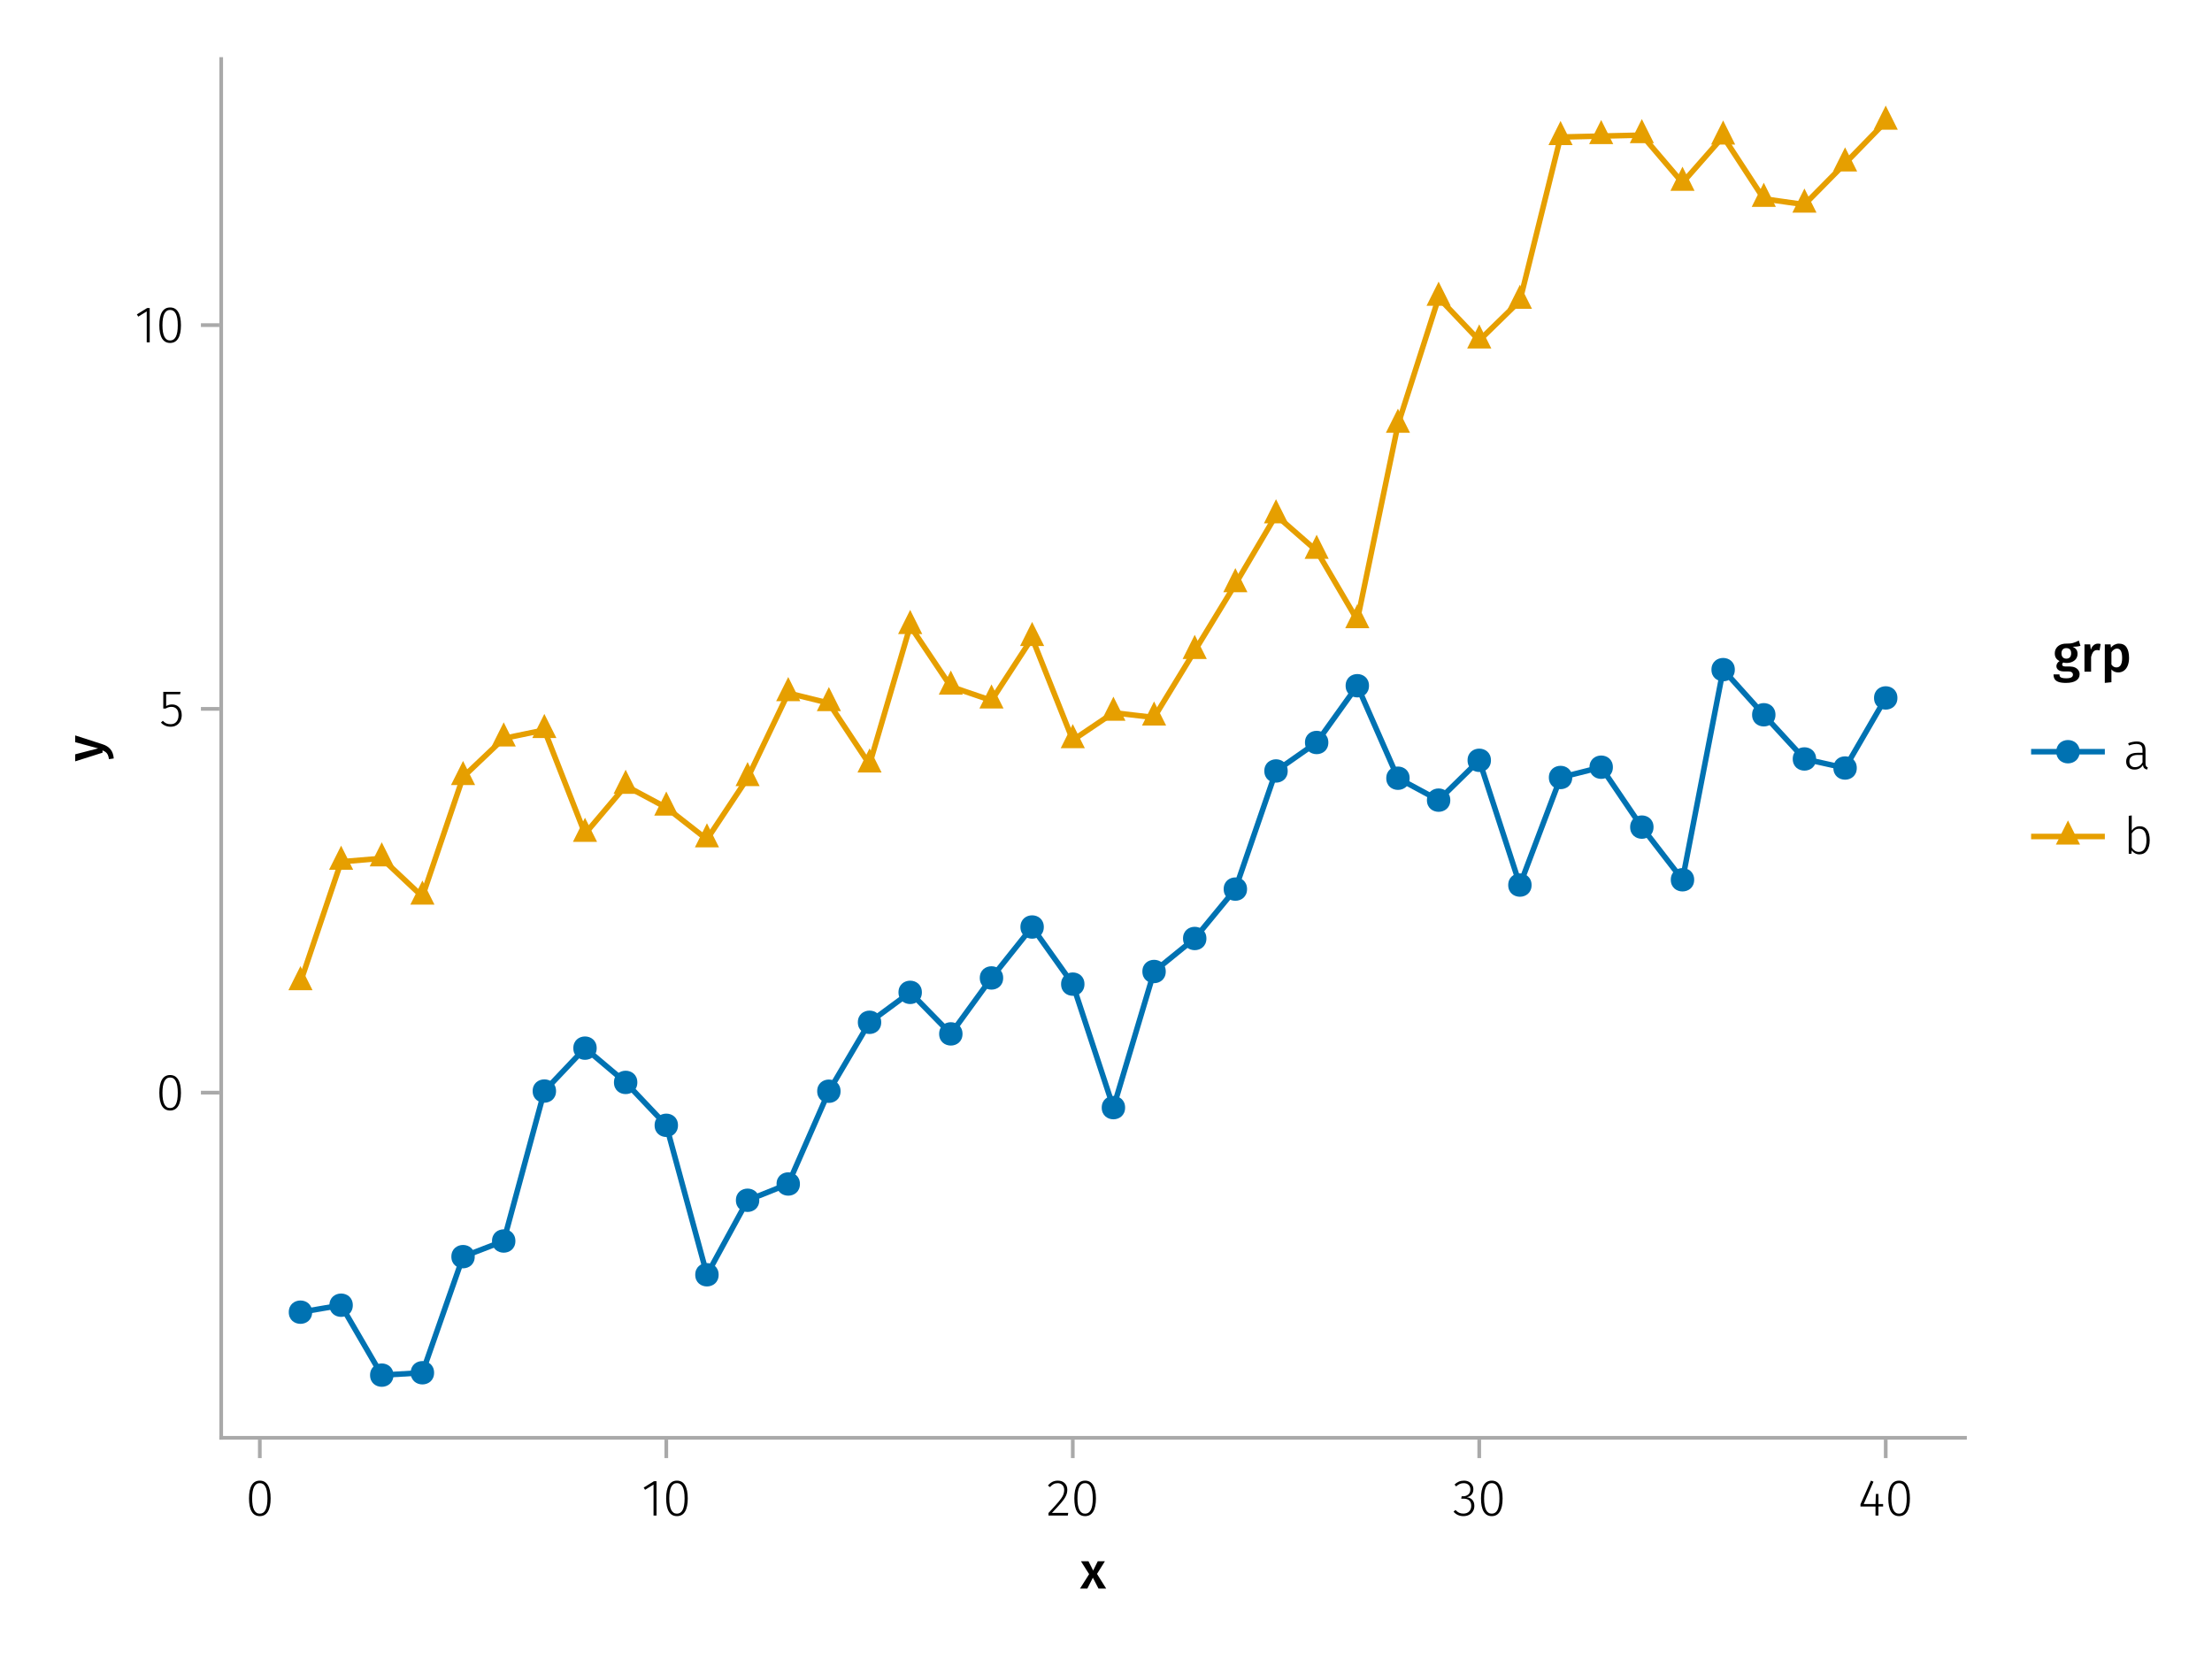 <?xml version="1.0" encoding="UTF-8"?>
<svg xmlns="http://www.w3.org/2000/svg" xmlns:xlink="http://www.w3.org/1999/xlink" width="600" height="450" viewBox="0 0 600 450">
<defs>
<g>
<g id="glyph-0-0-a0ac07e2">
<path d="M 4.562 -3.969 L 7.047 0 L 4.969 0 L 3.438 -2.938 L 1.938 0 L -0.047 0 L 2.422 -3.906 L 0.203 -7.406 L 2.25 -7.406 L 3.516 -4.891 L 4.766 -7.406 L 6.703 -7.406 Z M 4.562 -3.969 "/>
</g>
<g id="glyph-1-0-a0ac07e2">
<path d="M 3.844 -9.469 C 4.812 -9.469 5.539 -9.055 6.031 -8.234 C 6.531 -7.422 6.781 -6.223 6.781 -4.641 C 6.781 -3.078 6.531 -1.883 6.031 -1.062 C 5.531 -0.25 4.801 0.156 3.844 0.156 C 2.883 0.156 2.156 -0.25 1.656 -1.062 C 1.164 -1.883 0.922 -3.082 0.922 -4.656 C 0.922 -6.238 1.164 -7.438 1.656 -8.25 C 2.156 -9.062 2.883 -9.469 3.844 -9.469 Z M 3.844 -8.797 C 2.457 -8.797 1.766 -7.414 1.766 -4.656 C 1.766 -1.895 2.457 -0.516 3.844 -0.516 C 4.531 -0.516 5.047 -0.848 5.391 -1.516 C 5.742 -2.191 5.922 -3.234 5.922 -4.641 C 5.922 -6.055 5.742 -7.102 5.391 -7.781 C 5.047 -8.457 4.531 -8.797 3.844 -8.797 Z M 3.844 -8.797 "/>
</g>
<g id="glyph-1-1-a0ac07e2">
<path d="M 3.156 -9.469 C 3.938 -9.469 4.555 -9.238 5.016 -8.781 C 5.484 -8.32 5.719 -7.734 5.719 -7.016 C 5.719 -6.41 5.586 -5.844 5.328 -5.312 C 5.078 -4.781 4.68 -4.195 4.141 -3.562 C 3.609 -2.926 2.742 -1.977 1.547 -0.719 L 5.969 -0.719 L 5.859 0 L 0.609 0 L 0.609 -0.688 C 1.879 -2.051 2.789 -3.062 3.344 -3.719 C 3.906 -4.375 4.301 -4.941 4.531 -5.422 C 4.758 -5.898 4.875 -6.414 4.875 -6.969 C 4.875 -7.52 4.711 -7.957 4.391 -8.281 C 4.066 -8.613 3.641 -8.781 3.109 -8.781 C 2.68 -8.781 2.301 -8.691 1.969 -8.516 C 1.633 -8.336 1.316 -8.07 1.016 -7.719 L 0.469 -8.141 C 0.832 -8.586 1.234 -8.922 1.672 -9.141 C 2.109 -9.359 2.602 -9.469 3.156 -9.469 Z M 3.156 -9.469 "/>
</g>
<g id="glyph-1-2-a0ac07e2">
<path d="M 3.094 -9.469 C 3.613 -9.469 4.066 -9.363 4.453 -9.156 C 4.848 -8.945 5.145 -8.664 5.344 -8.312 C 5.551 -7.969 5.656 -7.578 5.656 -7.141 C 5.656 -6.535 5.484 -6.039 5.141 -5.656 C 4.805 -5.281 4.367 -5.047 3.828 -4.953 C 4.43 -4.922 4.93 -4.703 5.328 -4.297 C 5.723 -3.898 5.922 -3.344 5.922 -2.625 C 5.922 -2.082 5.797 -1.602 5.547 -1.188 C 5.305 -0.77 4.961 -0.441 4.516 -0.203 C 4.066 0.035 3.547 0.156 2.953 0.156 C 1.867 0.156 0.977 -0.242 0.281 -1.047 L 0.797 -1.516 C 1.117 -1.172 1.445 -0.922 1.781 -0.766 C 2.125 -0.609 2.504 -0.531 2.922 -0.531 C 3.598 -0.531 4.125 -0.723 4.5 -1.109 C 4.883 -1.492 5.078 -2 5.078 -2.625 C 5.078 -3.926 4.379 -4.578 2.984 -4.578 L 2.359 -4.578 L 2.484 -5.234 L 2.922 -5.234 C 3.453 -5.234 3.906 -5.395 4.281 -5.719 C 4.656 -6.039 4.844 -6.5 4.844 -7.094 C 4.844 -7.613 4.676 -8.023 4.344 -8.328 C 4.02 -8.629 3.586 -8.781 3.047 -8.781 C 2.66 -8.781 2.301 -8.711 1.969 -8.578 C 1.645 -8.441 1.316 -8.219 0.984 -7.906 L 0.547 -8.406 C 0.922 -8.77 1.312 -9.035 1.719 -9.203 C 2.133 -9.379 2.594 -9.469 3.094 -9.469 Z M 3.094 -9.469 "/>
</g>
<g id="glyph-1-3-a0ac07e2">
<path d="M 6.766 -3.125 L 6.766 -2.453 L 5.5 -2.453 L 5.5 0 L 4.703 0 L 4.703 -2.453 L 0.625 -2.453 L 0.625 -3.047 L 3.469 -9.469 L 4.156 -9.188 L 1.5 -3.125 L 4.703 -3.125 L 4.797 -5.859 L 5.5 -5.859 L 5.5 -3.125 Z M 6.766 -3.125 "/>
</g>
<g id="glyph-1-4-a0ac07e2">
<path d="M 6.031 -1.625 C 6.031 -1.238 6.078 -0.961 6.172 -0.797 C 6.273 -0.629 6.438 -0.504 6.656 -0.422 L 6.469 0.156 C 6.133 0.094 5.875 -0.031 5.688 -0.219 C 5.508 -0.406 5.391 -0.691 5.328 -1.078 C 4.828 -0.254 4.066 0.156 3.047 0.156 C 2.348 0.156 1.797 -0.039 1.391 -0.438 C 0.984 -0.832 0.781 -1.363 0.781 -2.031 C 0.781 -2.781 1.047 -3.359 1.578 -3.766 C 2.117 -4.18 2.867 -4.391 3.828 -4.391 L 5.219 -4.391 L 5.219 -5.109 C 5.219 -5.691 5.086 -6.117 4.828 -6.391 C 4.566 -6.66 4.133 -6.797 3.531 -6.797 C 2.969 -6.797 2.305 -6.656 1.547 -6.375 L 1.328 -6.984 C 2.148 -7.305 2.922 -7.469 3.641 -7.469 C 5.234 -7.469 6.031 -6.695 6.031 -5.156 Z M 3.188 -0.5 C 4.07 -0.5 4.75 -0.93 5.219 -1.797 L 5.219 -3.812 L 3.953 -3.812 C 3.203 -3.812 2.629 -3.664 2.234 -3.375 C 1.848 -3.082 1.656 -2.648 1.656 -2.078 C 1.656 -1.566 1.789 -1.176 2.062 -0.906 C 2.332 -0.633 2.707 -0.5 3.188 -0.5 Z M 3.188 -0.5 "/>
</g>
<g id="glyph-2-0-a0ac07e2">
<path d="M 4.094 -9.312 L 4.094 0 L 3.281 0 L 3.281 -8.406 L 0.984 -6.984 L 0.609 -7.594 L 3.391 -9.312 Z M 4.094 -9.312 "/>
</g>
<g id="glyph-3-0-a0ac07e2">
<path d="M 3.844 -9.469 C 4.812 -9.469 5.539 -9.055 6.031 -8.234 C 6.531 -7.422 6.781 -6.223 6.781 -4.641 C 6.781 -3.078 6.531 -1.883 6.031 -1.062 C 5.531 -0.25 4.801 0.156 3.844 0.156 C 2.883 0.156 2.156 -0.25 1.656 -1.062 C 1.164 -1.883 0.922 -3.082 0.922 -4.656 C 0.922 -6.238 1.164 -7.438 1.656 -8.25 C 2.156 -9.062 2.883 -9.469 3.844 -9.469 Z M 3.844 -8.797 C 2.457 -8.797 1.766 -7.414 1.766 -4.656 C 1.766 -1.895 2.457 -0.516 3.844 -0.516 C 4.531 -0.516 5.047 -0.848 5.391 -1.516 C 5.742 -2.191 5.922 -3.234 5.922 -4.641 C 5.922 -6.055 5.742 -7.102 5.391 -7.781 C 5.047 -8.457 4.531 -8.797 3.844 -8.797 Z M 3.844 -8.797 "/>
</g>
<g id="glyph-4-0-a0ac07e2">
<path d="M 0.031 -4.656 C 0.945 -4.363 1.656 -3.91 2.156 -3.297 C 2.664 -2.691 2.961 -1.863 3.047 -0.812 L 1.75 -0.625 C 1.676 -1.113 1.57 -1.504 1.438 -1.797 C 1.301 -2.086 1.117 -2.32 0.891 -2.5 C 0.672 -2.676 0.375 -2.844 0 -3 L 0 -2.375 L -7.406 -0.031 L -7.406 -1.938 L -1.188 -3.547 L -7.406 -5.219 L -7.406 -7.062 Z M 0.031 -4.656 "/>
</g>
<g id="glyph-5-0-a0ac07e2">
<path d="M 3.844 -9.469 C 4.812 -9.469 5.539 -9.055 6.031 -8.234 C 6.531 -7.422 6.781 -6.223 6.781 -4.641 C 6.781 -3.078 6.531 -1.883 6.031 -1.062 C 5.531 -0.25 4.801 0.156 3.844 0.156 C 2.883 0.156 2.156 -0.25 1.656 -1.062 C 1.164 -1.883 0.922 -3.082 0.922 -4.656 C 0.922 -6.238 1.164 -7.438 1.656 -8.25 C 2.156 -9.062 2.883 -9.469 3.844 -9.469 Z M 3.844 -8.797 C 2.457 -8.797 1.766 -7.414 1.766 -4.656 C 1.766 -1.895 2.457 -0.516 3.844 -0.516 C 4.531 -0.516 5.047 -0.848 5.391 -1.516 C 5.742 -2.191 5.922 -3.234 5.922 -4.641 C 5.922 -6.055 5.742 -7.102 5.391 -7.781 C 5.047 -8.457 4.531 -8.797 3.844 -8.797 Z M 3.844 -8.797 "/>
</g>
<g id="glyph-5-1-a0ac07e2">
<path d="M 5.672 -8.641 L 1.891 -8.641 L 1.891 -5.453 C 2.398 -5.742 2.93 -5.891 3.484 -5.891 C 4.285 -5.891 4.922 -5.629 5.391 -5.109 C 5.867 -4.598 6.109 -3.895 6.109 -3 C 6.109 -2.395 5.984 -1.848 5.734 -1.359 C 5.484 -0.879 5.129 -0.504 4.672 -0.234 C 4.223 0.023 3.703 0.156 3.109 0.156 C 2.066 0.156 1.188 -0.219 0.469 -0.969 L 0.984 -1.453 C 1.273 -1.141 1.586 -0.906 1.922 -0.75 C 2.266 -0.602 2.66 -0.531 3.109 -0.531 C 3.773 -0.531 4.297 -0.75 4.672 -1.188 C 5.055 -1.633 5.25 -2.242 5.25 -3.016 C 5.25 -3.754 5.07 -4.305 4.719 -4.672 C 4.375 -5.047 3.898 -5.234 3.297 -5.234 C 3.004 -5.234 2.742 -5.195 2.516 -5.125 C 2.285 -5.062 2.031 -4.945 1.75 -4.781 L 1.109 -4.781 L 1.109 -9.312 L 5.797 -9.312 Z M 5.672 -8.641 "/>
</g>
<g id="glyph-6-0-a0ac07e2">
<path d="M 4.094 -9.312 L 4.094 0 L 3.281 0 L 3.281 -8.406 L 0.984 -6.984 L 0.609 -7.594 L 3.391 -9.312 Z M 4.094 -9.312 "/>
</g>
<g id="glyph-7-0-a0ac07e2">
<path d="M 3.844 -9.469 C 4.812 -9.469 5.539 -9.055 6.031 -8.234 C 6.531 -7.422 6.781 -6.223 6.781 -4.641 C 6.781 -3.078 6.531 -1.883 6.031 -1.062 C 5.531 -0.25 4.801 0.156 3.844 0.156 C 2.883 0.156 2.156 -0.25 1.656 -1.062 C 1.164 -1.883 0.922 -3.082 0.922 -4.656 C 0.922 -6.238 1.164 -7.438 1.656 -8.25 C 2.156 -9.062 2.883 -9.469 3.844 -9.469 Z M 3.844 -8.797 C 2.457 -8.797 1.766 -7.414 1.766 -4.656 C 1.766 -1.895 2.457 -0.516 3.844 -0.516 C 4.531 -0.516 5.047 -0.848 5.391 -1.516 C 5.742 -2.191 5.922 -3.234 5.922 -4.641 C 5.922 -6.055 5.742 -7.102 5.391 -7.781 C 5.047 -8.457 4.531 -8.797 3.844 -8.797 Z M 3.844 -8.797 "/>
</g>
<g id="glyph-8-0-a0ac07e2">
<path d="M 7.516 -7.016 C 7.035 -6.848 6.32 -6.766 5.375 -6.766 C 5.832 -6.555 6.172 -6.301 6.391 -6 C 6.609 -5.695 6.719 -5.316 6.719 -4.859 C 6.719 -4.367 6.598 -3.938 6.359 -3.562 C 6.117 -3.195 5.77 -2.906 5.312 -2.688 C 4.863 -2.469 4.336 -2.359 3.734 -2.359 C 3.398 -2.359 3.109 -2.398 2.859 -2.484 C 2.648 -2.336 2.547 -2.156 2.547 -1.938 C 2.547 -1.582 2.844 -1.406 3.438 -1.406 L 4.578 -1.406 C 5.117 -1.406 5.594 -1.316 6 -1.141 C 6.406 -0.961 6.719 -0.711 6.938 -0.391 C 7.164 -0.078 7.281 0.281 7.281 0.688 C 7.281 1.438 6.961 2.016 6.328 2.422 C 5.691 2.836 4.773 3.047 3.578 3.047 C 2.723 3.047 2.051 2.957 1.562 2.781 C 1.07 2.602 0.723 2.348 0.516 2.016 C 0.305 1.68 0.203 1.254 0.203 0.734 L 1.812 0.734 C 1.812 0.992 1.859 1.195 1.953 1.344 C 2.055 1.488 2.238 1.598 2.5 1.672 C 2.758 1.754 3.129 1.797 3.609 1.797 C 4.297 1.797 4.773 1.707 5.047 1.531 C 5.328 1.363 5.469 1.125 5.469 0.812 C 5.469 0.531 5.359 0.312 5.141 0.156 C 4.93 0.008 4.625 -0.062 4.219 -0.062 L 3.094 -0.062 C 2.395 -0.062 1.867 -0.195 1.516 -0.469 C 1.16 -0.738 0.984 -1.082 0.984 -1.5 C 0.984 -1.758 1.055 -2.008 1.203 -2.25 C 1.359 -2.5 1.57 -2.707 1.844 -2.875 C 1.395 -3.102 1.066 -3.383 0.859 -3.719 C 0.648 -4.062 0.547 -4.473 0.547 -4.953 C 0.547 -5.484 0.676 -5.945 0.938 -6.344 C 1.195 -6.75 1.555 -7.062 2.016 -7.281 C 2.484 -7.5 3.016 -7.609 3.609 -7.609 C 4.391 -7.598 5.02 -7.66 5.5 -7.797 C 5.988 -7.93 6.508 -8.145 7.062 -8.438 Z M 3.641 -6.391 C 3.234 -6.391 2.914 -6.258 2.688 -6 C 2.469 -5.75 2.359 -5.41 2.359 -4.984 C 2.359 -4.535 2.473 -4.18 2.703 -3.922 C 2.93 -3.66 3.254 -3.531 3.672 -3.531 C 4.098 -3.531 4.422 -3.656 4.641 -3.906 C 4.867 -4.164 4.984 -4.531 4.984 -5 C 4.984 -5.926 4.535 -6.391 3.641 -6.391 Z M 3.641 -6.391 "/>
</g>
<g id="glyph-8-1-a0ac07e2">
<path d="M 4.734 -7.609 C 5.004 -7.609 5.25 -7.57 5.469 -7.5 L 5.172 -5.766 C 4.941 -5.828 4.723 -5.859 4.516 -5.859 C 4.066 -5.859 3.719 -5.695 3.469 -5.375 C 3.219 -5.062 3.02 -4.586 2.875 -3.953 L 2.875 0 L 1.078 0 L 1.078 -7.406 L 2.625 -7.406 L 2.797 -5.953 C 2.973 -6.484 3.227 -6.891 3.562 -7.172 C 3.906 -7.461 4.297 -7.609 4.734 -7.609 Z M 4.734 -7.609 "/>
</g>
<g id="glyph-9-0-a0ac07e2">
<path d="M 4.906 -7.609 C 5.844 -7.609 6.535 -7.27 6.984 -6.594 C 7.43 -5.914 7.656 -4.957 7.656 -3.719 C 7.656 -2.957 7.539 -2.281 7.312 -1.688 C 7.082 -1.094 6.742 -0.629 6.297 -0.297 C 5.859 0.035 5.336 0.203 4.734 0.203 C 3.953 0.203 3.332 -0.066 2.875 -0.609 L 2.875 2.859 L 1.078 3.047 L 1.078 -7.406 L 2.641 -7.406 L 2.75 -6.5 C 3.031 -6.875 3.359 -7.148 3.734 -7.328 C 4.109 -7.516 4.5 -7.609 4.906 -7.609 Z M 4.234 -1.156 C 5.266 -1.156 5.781 -2.004 5.781 -3.703 C 5.781 -4.609 5.66 -5.258 5.422 -5.656 C 5.191 -6.062 4.844 -6.266 4.375 -6.266 C 4.082 -6.266 3.805 -6.172 3.547 -5.984 C 3.285 -5.805 3.062 -5.566 2.875 -5.266 L 2.875 -1.938 C 3.219 -1.414 3.672 -1.156 4.234 -1.156 Z M 4.234 -1.156 "/>
</g>
<g id="glyph-10-0-a0ac07e2">
<path d="M 4.5 -7.469 C 5.344 -7.469 6 -7.141 6.469 -6.484 C 6.938 -5.836 7.172 -4.91 7.172 -3.703 C 7.172 -2.516 6.926 -1.57 6.438 -0.875 C 5.945 -0.188 5.258 0.156 4.375 0.156 C 3.938 0.156 3.535 0.055 3.172 -0.141 C 2.816 -0.336 2.52 -0.598 2.281 -0.922 L 2.203 0 L 1.484 0 L 1.484 -10.297 L 2.297 -10.406 L 2.297 -6.297 C 2.867 -7.078 3.602 -7.469 4.5 -7.469 Z M 4.234 -0.516 C 4.891 -0.516 5.395 -0.781 5.75 -1.312 C 6.113 -1.852 6.297 -2.648 6.297 -3.703 C 6.297 -5.766 5.641 -6.797 4.328 -6.797 C 3.891 -6.797 3.508 -6.688 3.188 -6.469 C 2.875 -6.25 2.578 -5.941 2.297 -5.547 L 2.297 -1.688 C 2.523 -1.32 2.801 -1.035 3.125 -0.828 C 3.457 -0.617 3.828 -0.516 4.234 -0.516 Z M 4.234 -0.516 "/>
</g>
</g>
</defs>
<rect x="-60" y="-45" width="720" height="540" fill="rgb(100%, 100%, 100%)" fill-opacity="1"/>
<path fill-rule="nonzero" fill="rgb(100%, 100%, 100%)" fill-opacity="1" d="M 60 390 L 533 390 L 533 16 L 60 16 Z M 60 390 "/>
<g fill="rgb(0%, 0%, 0%)" fill-opacity="1">
<use xlink:href="#glyph-0-0-a0ac07e2" x="293" y="430.89"/>
</g>
<g fill="rgb(0%, 0%, 0%)" fill-opacity="1">
<use xlink:href="#glyph-1-0-a0ac07e2" x="66.624" y="411.09"/>
</g>
<g fill="rgb(0%, 0%, 0%)" fill-opacity="1">
<use xlink:href="#glyph-2-0-a0ac07e2" x="173.99" y="411.09"/>
</g>
<g fill="rgb(0%, 0%, 0%)" fill-opacity="1">
<use xlink:href="#glyph-1-0-a0ac07e2" x="179.772" y="411.09"/>
</g>
<g fill="rgb(0%, 0%, 0%)" fill-opacity="1">
<use xlink:href="#glyph-1-1-a0ac07e2" x="283.784" y="411.09"/>
</g>
<g fill="rgb(0%, 0%, 0%)" fill-opacity="1">
<use xlink:href="#glyph-3-0-a0ac07e2" x="290.49" y="411.09"/>
</g>
<g fill="rgb(0%, 0%, 0%)" fill-opacity="1">
<use xlink:href="#glyph-1-2-a0ac07e2" x="393.992" y="411.09"/>
</g>
<g fill="rgb(0%, 0%, 0%)" fill-opacity="1">
<use xlink:href="#glyph-3-0-a0ac07e2" x="400.796" y="411.09"/>
</g>
<g fill="rgb(0%, 0%, 0%)" fill-opacity="1">
<use xlink:href="#glyph-1-3-a0ac07e2" x="504.024" y="411.09"/>
</g>
<g fill="rgb(0%, 0%, 0%)" fill-opacity="1">
<use xlink:href="#glyph-1-0-a0ac07e2" x="511.276" y="411.09"/>
</g>
<g fill="rgb(0%, 0%, 0%)" fill-opacity="1">
<use xlink:href="#glyph-4-0-a0ac07e2" x="27.808" y="206.542"/>
</g>
<g fill="rgb(0%, 0%, 0%)" fill-opacity="1">
<use xlink:href="#glyph-5-0-a0ac07e2" x="42.3" y="301.069"/>
</g>
<g fill="rgb(0%, 0%, 0%)" fill-opacity="1">
<use xlink:href="#glyph-5-1-a0ac07e2" x="43.182" y="196.969"/>
</g>
<g fill="rgb(0%, 0%, 0%)" fill-opacity="1">
<use xlink:href="#glyph-6-0-a0ac07e2" x="36.518" y="92.868"/>
</g>
<g fill="rgb(0%, 0%, 0%)" fill-opacity="1">
<use xlink:href="#glyph-7-0-a0ac07e2" x="42.3" y="92.868"/>
</g>
<path fill="none" stroke-width="1.5" stroke-linecap="butt" stroke-linejoin="miter" stroke="rgb(0%, 44.706%, 69.804%)" stroke-opacity="1" stroke-miterlimit="2" d="M 81.5 355.926 L 92.527 354.035 L 103.551 373 L 114.578 372.355 L 125.602 340.863 L 136.629 336.621 L 147.652 295.945 L 158.68 284.305 L 169.707 293.602 L 180.73 305.238 L 191.758 345.777 L 202.781 325.57 L 213.809 321.156 L 224.832 295.992 L 235.859 277.297 L 246.883 269.176 L 257.91 280.441 L 268.938 265.266 L 279.961 251.449 L 290.988 266.945 L 302.012 300.445 L 313.039 263.516 L 324.062 254.562 L 335.09 241.164 L 346.117 209.125 L 357.141 201.398 L 368.168 186.004 L 379.191 211.09 L 390.219 217.035 L 401.242 206.23 L 412.27 240.074 L 423.293 210.895 L 434.32 208.102 L 445.348 224.352 L 456.371 238.633 L 467.398 181.637 L 478.422 193.883 L 489.449 205.867 L 500.473 208.32 L 511.5 189.312 "/>
<path fill="none" stroke-width="1.5" stroke-linecap="butt" stroke-linejoin="miter" stroke="rgb(90.196%, 62.353%, 0%)" stroke-opacity="1" stroke-miterlimit="2" d="M 81.5 266.41 L 92.527 233.746 L 103.551 232.824 L 114.578 243.199 L 125.602 210.766 L 136.629 200.289 L 147.652 198.004 L 158.68 226.168 L 169.707 213.145 L 180.73 219.051 L 191.758 227.664 L 202.781 211.055 L 213.809 188 L 224.832 190.711 L 235.859 207.355 L 246.883 169.793 L 257.91 186.242 L 268.938 190 L 279.961 173.059 L 290.988 200.762 L 302.012 193.328 L 313.039 194.617 L 324.062 176.562 L 335.09 158.453 L 346.117 139.766 L 357.141 149.406 L 368.168 168.215 L 379.191 115.211 L 390.219 80.758 L 401.242 92.344 L 412.27 81.582 L 423.293 37.172 L 434.32 36.91 L 445.348 36.652 L 456.371 49.574 L 467.398 37.035 L 478.422 53.93 L 489.449 55.496 L 500.473 44.324 L 511.5 33 "/>
<path fill-rule="nonzero" fill="rgb(0%, 44.706%, 69.804%)" fill-opacity="1" d="M 84.672 355.926 C 84.672 351.695 78.328 351.695 78.328 355.926 C 78.328 360.152 84.672 360.152 84.672 355.926 Z M 84.672 355.926 "/>
<path fill-rule="nonzero" fill="rgb(0%, 44.706%, 69.804%)" fill-opacity="1" d="M 95.699 354.035 C 95.699 349.805 89.352 349.805 89.352 354.035 C 89.352 358.266 95.699 358.266 95.699 354.035 Z M 95.699 354.035 "/>
<path fill-rule="nonzero" fill="rgb(0%, 44.706%, 69.804%)" fill-opacity="1" d="M 106.723 373 C 106.723 368.77 100.379 368.77 100.379 373 C 100.379 377.23 106.723 377.23 106.723 373 Z M 106.723 373 "/>
<path fill-rule="nonzero" fill="rgb(0%, 44.706%, 69.804%)" fill-opacity="1" d="M 117.75 372.355 C 117.75 368.125 111.406 368.125 111.406 372.355 C 111.406 376.586 117.75 376.586 117.75 372.355 Z M 117.75 372.355 "/>
<path fill-rule="nonzero" fill="rgb(0%, 44.706%, 69.804%)" fill-opacity="1" d="M 128.773 340.863 C 128.773 336.633 122.43 336.633 122.43 340.863 C 122.43 345.094 128.773 345.094 128.773 340.863 Z M 128.773 340.863 "/>
<path fill-rule="nonzero" fill="rgb(0%, 44.706%, 69.804%)" fill-opacity="1" d="M 139.801 336.621 C 139.801 332.391 133.457 332.391 133.457 336.621 C 133.457 340.852 139.801 340.852 139.801 336.621 Z M 139.801 336.621 "/>
<path fill-rule="nonzero" fill="rgb(0%, 44.706%, 69.804%)" fill-opacity="1" d="M 150.828 295.945 C 150.828 291.715 144.48 291.715 144.48 295.945 C 144.48 300.172 150.828 300.172 150.828 295.945 Z M 150.828 295.945 "/>
<path fill-rule="nonzero" fill="rgb(0%, 44.706%, 69.804%)" fill-opacity="1" d="M 161.852 284.305 C 161.852 280.074 155.508 280.074 155.508 284.305 C 155.508 288.535 161.852 288.535 161.852 284.305 Z M 161.852 284.305 "/>
<path fill-rule="nonzero" fill="rgb(0%, 44.706%, 69.804%)" fill-opacity="1" d="M 172.879 293.602 C 172.879 289.371 166.531 289.371 166.531 293.602 C 166.531 297.832 172.879 297.832 172.879 293.602 Z M 172.879 293.602 "/>
<path fill-rule="nonzero" fill="rgb(0%, 44.706%, 69.804%)" fill-opacity="1" d="M 183.902 305.238 C 183.902 301.008 177.559 301.008 177.559 305.238 C 177.559 309.469 183.902 309.469 183.902 305.238 Z M 183.902 305.238 "/>
<path fill-rule="nonzero" fill="rgb(0%, 44.706%, 69.804%)" fill-opacity="1" d="M 194.93 345.777 C 194.93 341.547 188.582 341.547 188.582 345.777 C 188.582 350.008 194.93 350.008 194.93 345.777 Z M 194.93 345.777 "/>
<path fill-rule="nonzero" fill="rgb(0%, 44.706%, 69.804%)" fill-opacity="1" d="M 205.953 325.57 C 205.953 321.34 199.609 321.34 199.609 325.57 C 199.609 329.801 205.953 329.801 205.953 325.57 Z M 205.953 325.57 "/>
<path fill-rule="nonzero" fill="rgb(0%, 44.706%, 69.804%)" fill-opacity="1" d="M 216.98 321.156 C 216.98 316.926 210.637 316.926 210.637 321.156 C 210.637 325.387 216.98 325.387 216.98 321.156 Z M 216.98 321.156 "/>
<path fill-rule="nonzero" fill="rgb(0%, 44.706%, 69.804%)" fill-opacity="1" d="M 228.004 295.992 C 228.004 291.762 221.66 291.762 221.66 295.992 C 221.66 300.219 228.004 300.219 228.004 295.992 Z M 228.004 295.992 "/>
<path fill-rule="nonzero" fill="rgb(0%, 44.706%, 69.804%)" fill-opacity="1" d="M 239.031 277.297 C 239.031 273.066 232.688 273.066 232.688 277.297 C 232.688 281.527 239.031 281.527 239.031 277.297 Z M 239.031 277.297 "/>
<path fill-rule="nonzero" fill="rgb(0%, 44.706%, 69.804%)" fill-opacity="1" d="M 250.059 269.176 C 250.059 264.945 243.711 264.945 243.711 269.176 C 243.711 273.406 250.059 273.406 250.059 269.176 Z M 250.059 269.176 "/>
<path fill-rule="nonzero" fill="rgb(0%, 44.706%, 69.804%)" fill-opacity="1" d="M 261.082 280.441 C 261.082 276.211 254.738 276.211 254.738 280.441 C 254.738 284.668 261.082 284.668 261.082 280.441 Z M 261.082 280.441 "/>
<path fill-rule="nonzero" fill="rgb(0%, 44.706%, 69.804%)" fill-opacity="1" d="M 272.109 265.266 C 272.109 261.035 265.762 261.035 265.762 265.266 C 265.762 269.496 272.109 269.496 272.109 265.266 Z M 272.109 265.266 "/>
<path fill-rule="nonzero" fill="rgb(0%, 44.706%, 69.804%)" fill-opacity="1" d="M 283.133 251.449 C 283.133 247.219 276.789 247.219 276.789 251.449 C 276.789 255.68 283.133 255.68 283.133 251.449 Z M 283.133 251.449 "/>
<path fill-rule="nonzero" fill="rgb(0%, 44.706%, 69.804%)" fill-opacity="1" d="M 294.16 266.945 C 294.16 262.715 287.816 262.715 287.816 266.945 C 287.816 271.176 294.16 271.176 294.16 266.945 Z M 294.16 266.945 "/>
<path fill-rule="nonzero" fill="rgb(0%, 44.706%, 69.804%)" fill-opacity="1" d="M 305.184 300.441 C 305.184 296.215 298.84 296.215 298.84 300.441 C 298.84 304.672 305.184 304.672 305.184 300.441 Z M 305.184 300.441 "/>
<path fill-rule="nonzero" fill="rgb(0%, 44.706%, 69.804%)" fill-opacity="1" d="M 316.211 263.516 C 316.211 259.285 309.867 259.285 309.867 263.516 C 309.867 267.746 316.211 267.746 316.211 263.516 Z M 316.211 263.516 "/>
<path fill-rule="nonzero" fill="rgb(0%, 44.706%, 69.804%)" fill-opacity="1" d="M 327.238 254.562 C 327.238 250.332 320.891 250.332 320.891 254.562 C 320.891 258.793 327.238 258.793 327.238 254.562 Z M 327.238 254.562 "/>
<path fill-rule="nonzero" fill="rgb(0%, 44.706%, 69.804%)" fill-opacity="1" d="M 338.262 241.164 C 338.262 236.934 331.918 236.934 331.918 241.164 C 331.918 245.395 338.262 245.395 338.262 241.164 Z M 338.262 241.164 "/>
<path fill-rule="nonzero" fill="rgb(0%, 44.706%, 69.804%)" fill-opacity="1" d="M 349.289 209.125 C 349.289 204.895 342.941 204.895 342.941 209.125 C 342.941 213.352 349.289 213.352 349.289 209.125 Z M 349.289 209.125 "/>
<path fill-rule="nonzero" fill="rgb(0%, 44.706%, 69.804%)" fill-opacity="1" d="M 360.312 201.398 C 360.312 197.172 353.969 197.172 353.969 201.398 C 353.969 205.629 360.312 205.629 360.312 201.398 Z M 360.312 201.398 "/>
<path fill-rule="nonzero" fill="rgb(0%, 44.706%, 69.804%)" fill-opacity="1" d="M 371.34 186.004 C 371.34 181.773 364.996 181.773 364.996 186.004 C 364.996 190.234 371.34 190.234 371.34 186.004 Z M 371.34 186.004 "/>
<path fill-rule="nonzero" fill="rgb(0%, 44.706%, 69.804%)" fill-opacity="1" d="M 382.363 211.09 C 382.363 206.863 376.02 206.863 376.02 211.09 C 376.02 215.32 382.363 215.32 382.363 211.09 Z M 382.363 211.09 "/>
<path fill-rule="nonzero" fill="rgb(0%, 44.706%, 69.804%)" fill-opacity="1" d="M 393.391 217.035 C 393.391 212.805 387.047 212.805 387.047 217.035 C 387.047 221.266 393.391 221.266 393.391 217.035 Z M 393.391 217.035 "/>
<path fill-rule="nonzero" fill="rgb(0%, 44.706%, 69.804%)" fill-opacity="1" d="M 404.418 206.23 C 404.418 202 398.07 202 398.07 206.23 C 398.07 210.461 404.418 210.461 404.418 206.23 Z M 404.418 206.23 "/>
<path fill-rule="nonzero" fill="rgb(0%, 44.706%, 69.804%)" fill-opacity="1" d="M 415.441 240.074 C 415.441 235.844 409.098 235.844 409.098 240.074 C 409.098 244.305 415.441 244.305 415.441 240.074 Z M 415.441 240.074 "/>
<path fill-rule="nonzero" fill="rgb(0%, 44.706%, 69.804%)" fill-opacity="1" d="M 426.469 210.895 C 426.469 206.664 420.121 206.664 420.121 210.895 C 420.121 215.121 426.469 215.121 426.469 210.895 Z M 426.469 210.895 "/>
<path fill-rule="nonzero" fill="rgb(0%, 44.706%, 69.804%)" fill-opacity="1" d="M 437.492 208.102 C 437.492 203.871 431.148 203.871 431.148 208.102 C 431.148 212.332 437.492 212.332 437.492 208.102 Z M 437.492 208.102 "/>
<path fill-rule="nonzero" fill="rgb(0%, 44.706%, 69.804%)" fill-opacity="1" d="M 448.52 224.352 C 448.52 220.121 442.172 220.121 442.172 224.352 C 442.172 228.582 448.52 228.582 448.52 224.352 Z M 448.52 224.352 "/>
<path fill-rule="nonzero" fill="rgb(0%, 44.706%, 69.804%)" fill-opacity="1" d="M 459.543 238.633 C 459.543 234.402 453.199 234.402 453.199 238.633 C 453.199 242.863 459.543 242.863 459.543 238.633 Z M 459.543 238.633 "/>
<path fill-rule="nonzero" fill="rgb(0%, 44.706%, 69.804%)" fill-opacity="1" d="M 470.57 181.637 C 470.57 177.406 464.227 177.406 464.227 181.637 C 464.227 185.867 470.57 185.867 470.57 181.637 Z M 470.57 181.637 "/>
<path fill-rule="nonzero" fill="rgb(0%, 44.706%, 69.804%)" fill-opacity="1" d="M 481.594 193.883 C 481.594 189.652 475.25 189.652 475.25 193.883 C 475.25 198.109 481.594 198.109 481.594 193.883 Z M 481.594 193.883 "/>
<path fill-rule="nonzero" fill="rgb(0%, 44.706%, 69.804%)" fill-opacity="1" d="M 492.621 205.867 C 492.621 201.637 486.277 201.637 486.277 205.867 C 486.277 210.094 492.621 210.094 492.621 205.867 Z M 492.621 205.867 "/>
<path fill-rule="nonzero" fill="rgb(0%, 44.706%, 69.804%)" fill-opacity="1" d="M 503.648 208.32 C 503.648 204.094 497.301 204.094 497.301 208.32 C 497.301 212.551 503.648 212.551 503.648 208.32 Z M 503.648 208.32 "/>
<path fill-rule="nonzero" fill="rgb(0%, 44.706%, 69.804%)" fill-opacity="1" d="M 514.672 189.312 C 514.672 185.082 508.328 185.082 508.328 189.312 C 508.328 193.543 514.672 193.543 514.672 189.312 Z M 514.672 189.312 "/>
<path fill-rule="nonzero" fill="rgb(90.196%, 62.353%, 0%)" fill-opacity="1" d="M 81.5 262.043 L 78.227 268.594 L 84.773 268.594 Z M 81.5 262.043 "/>
<path fill-rule="nonzero" fill="rgb(90.196%, 62.353%, 0%)" fill-opacity="1" d="M 92.527 229.379 L 89.25 235.926 L 95.801 235.926 Z M 92.527 229.379 "/>
<path fill-rule="nonzero" fill="rgb(90.196%, 62.353%, 0%)" fill-opacity="1" d="M 103.551 228.457 L 100.277 235.004 L 106.824 235.004 Z M 103.551 228.457 "/>
<path fill-rule="nonzero" fill="rgb(90.196%, 62.353%, 0%)" fill-opacity="1" d="M 114.578 238.832 L 111.305 245.379 L 117.852 245.379 Z M 114.578 238.832 "/>
<path fill-rule="nonzero" fill="rgb(90.196%, 62.353%, 0%)" fill-opacity="1" d="M 125.602 206.398 L 122.328 212.945 L 128.875 212.945 Z M 125.602 206.398 "/>
<path fill-rule="nonzero" fill="rgb(90.196%, 62.353%, 0%)" fill-opacity="1" d="M 136.629 195.926 L 133.355 202.473 L 139.902 202.473 Z M 136.629 195.926 "/>
<path fill-rule="nonzero" fill="rgb(90.196%, 62.353%, 0%)" fill-opacity="1" d="M 147.652 193.641 L 144.379 200.188 L 150.926 200.188 Z M 147.652 193.641 "/>
<path fill-rule="nonzero" fill="rgb(90.196%, 62.353%, 0%)" fill-opacity="1" d="M 158.68 221.805 L 155.406 228.352 L 161.953 228.352 Z M 158.68 221.805 "/>
<path fill-rule="nonzero" fill="rgb(90.196%, 62.353%, 0%)" fill-opacity="1" d="M 169.707 208.777 L 166.43 215.328 L 172.98 215.328 Z M 169.707 208.777 "/>
<path fill-rule="nonzero" fill="rgb(90.196%, 62.353%, 0%)" fill-opacity="1" d="M 180.73 214.688 L 177.457 221.234 L 184.004 221.234 Z M 180.73 214.688 "/>
<path fill-rule="nonzero" fill="rgb(90.196%, 62.353%, 0%)" fill-opacity="1" d="M 191.758 223.301 L 188.484 229.848 L 195.031 229.848 Z M 191.758 223.301 "/>
<path fill-rule="nonzero" fill="rgb(90.196%, 62.353%, 0%)" fill-opacity="1" d="M 202.781 206.688 L 199.508 213.238 L 206.055 213.238 Z M 202.781 206.688 "/>
<path fill-rule="nonzero" fill="rgb(90.196%, 62.353%, 0%)" fill-opacity="1" d="M 213.809 183.633 L 210.535 190.184 L 217.082 190.184 Z M 213.809 183.633 "/>
<path fill-rule="nonzero" fill="rgb(90.196%, 62.353%, 0%)" fill-opacity="1" d="M 224.832 186.348 L 221.559 192.895 L 228.105 192.895 Z M 224.832 186.348 "/>
<path fill-rule="nonzero" fill="rgb(90.196%, 62.353%, 0%)" fill-opacity="1" d="M 235.859 202.992 L 232.586 209.539 L 239.133 209.539 Z M 235.859 202.992 "/>
<path fill-rule="nonzero" fill="rgb(90.196%, 62.353%, 0%)" fill-opacity="1" d="M 246.883 165.43 L 243.609 171.977 L 250.16 171.977 Z M 246.883 165.43 "/>
<path fill-rule="nonzero" fill="rgb(90.196%, 62.353%, 0%)" fill-opacity="1" d="M 257.91 181.875 L 254.637 188.422 L 261.184 188.422 Z M 257.91 181.875 "/>
<path fill-rule="nonzero" fill="rgb(90.196%, 62.353%, 0%)" fill-opacity="1" d="M 268.938 185.633 L 265.664 192.18 L 272.211 192.18 Z M 268.938 185.633 "/>
<path fill-rule="nonzero" fill="rgb(90.196%, 62.353%, 0%)" fill-opacity="1" d="M 279.961 168.691 L 276.688 175.238 L 283.234 175.238 Z M 279.961 168.691 "/>
<path fill-rule="nonzero" fill="rgb(90.196%, 62.353%, 0%)" fill-opacity="1" d="M 290.988 196.395 L 287.715 202.945 L 294.262 202.945 Z M 290.988 196.395 "/>
<path fill-rule="nonzero" fill="rgb(90.196%, 62.353%, 0%)" fill-opacity="1" d="M 302.012 188.965 L 298.738 195.512 L 305.285 195.512 Z M 302.012 188.965 "/>
<path fill-rule="nonzero" fill="rgb(90.196%, 62.353%, 0%)" fill-opacity="1" d="M 313.039 190.254 L 309.766 196.801 L 316.312 196.801 Z M 313.039 190.254 "/>
<path fill-rule="nonzero" fill="rgb(90.196%, 62.353%, 0%)" fill-opacity="1" d="M 324.062 172.195 L 320.789 178.746 L 327.336 178.746 Z M 324.062 172.195 "/>
<path fill-rule="nonzero" fill="rgb(90.196%, 62.353%, 0%)" fill-opacity="1" d="M 335.09 154.09 L 331.816 160.637 L 338.363 160.637 Z M 335.09 154.09 "/>
<path fill-rule="nonzero" fill="rgb(90.196%, 62.353%, 0%)" fill-opacity="1" d="M 346.117 135.402 L 342.84 141.949 L 349.391 141.949 Z M 346.117 135.402 "/>
<path fill-rule="nonzero" fill="rgb(90.196%, 62.353%, 0%)" fill-opacity="1" d="M 357.141 145.043 L 353.867 151.59 L 360.414 151.59 Z M 357.141 145.043 "/>
<path fill-rule="nonzero" fill="rgb(90.196%, 62.353%, 0%)" fill-opacity="1" d="M 368.168 163.852 L 364.895 170.398 L 371.441 170.398 Z M 368.168 163.852 "/>
<path fill-rule="nonzero" fill="rgb(90.196%, 62.353%, 0%)" fill-opacity="1" d="M 379.191 110.844 L 375.918 117.395 L 382.465 117.395 Z M 379.191 110.844 "/>
<path fill-rule="nonzero" fill="rgb(90.196%, 62.353%, 0%)" fill-opacity="1" d="M 390.219 76.391 L 386.945 82.938 L 393.492 82.938 Z M 390.219 76.391 "/>
<path fill-rule="nonzero" fill="rgb(90.196%, 62.353%, 0%)" fill-opacity="1" d="M 401.242 87.977 L 397.969 94.523 L 404.516 94.523 Z M 401.242 87.977 "/>
<path fill-rule="nonzero" fill="rgb(90.196%, 62.353%, 0%)" fill-opacity="1" d="M 412.27 77.215 L 408.996 83.762 L 415.543 83.762 Z M 412.27 77.215 "/>
<path fill-rule="nonzero" fill="rgb(90.196%, 62.353%, 0%)" fill-opacity="1" d="M 423.293 32.805 L 420.02 39.355 L 426.57 39.355 Z M 423.293 32.805 "/>
<path fill-rule="nonzero" fill="rgb(90.196%, 62.353%, 0%)" fill-opacity="1" d="M 434.32 32.547 L 431.047 39.094 L 437.594 39.094 Z M 434.32 32.547 "/>
<path fill-rule="nonzero" fill="rgb(90.196%, 62.353%, 0%)" fill-opacity="1" d="M 445.348 32.289 L 442.074 38.836 L 448.621 38.836 Z M 445.348 32.289 "/>
<path fill-rule="nonzero" fill="rgb(90.196%, 62.353%, 0%)" fill-opacity="1" d="M 456.371 45.207 L 453.098 51.758 L 459.645 51.758 Z M 456.371 45.207 "/>
<path fill-rule="nonzero" fill="rgb(90.196%, 62.353%, 0%)" fill-opacity="1" d="M 467.398 32.668 L 464.125 39.219 L 470.672 39.219 Z M 467.398 32.668 "/>
<path fill-rule="nonzero" fill="rgb(90.196%, 62.353%, 0%)" fill-opacity="1" d="M 478.422 49.562 L 475.148 56.109 L 481.695 56.109 Z M 478.422 49.562 "/>
<path fill-rule="nonzero" fill="rgb(90.196%, 62.353%, 0%)" fill-opacity="1" d="M 489.449 51.129 L 486.176 57.68 L 492.723 57.68 Z M 489.449 51.129 "/>
<path fill-rule="nonzero" fill="rgb(90.196%, 62.353%, 0%)" fill-opacity="1" d="M 500.473 39.961 L 497.199 46.508 L 503.75 46.508 Z M 500.473 39.961 "/>
<path fill-rule="nonzero" fill="rgb(90.196%, 62.353%, 0%)" fill-opacity="1" d="M 511.5 28.637 L 508.227 35.184 L 514.773 35.184 Z M 511.5 28.637 "/>
<path fill="none" stroke-width="1" stroke-linecap="butt" stroke-linejoin="miter" stroke="rgb(66.275%, 66.275%, 66.275%)" stroke-opacity="1" stroke-miterlimit="1.155" d="M 70.473 390.5 L 70.473 395.5 "/>
<path fill="none" stroke-width="1" stroke-linecap="butt" stroke-linejoin="miter" stroke="rgb(66.275%, 66.275%, 66.275%)" stroke-opacity="1" stroke-miterlimit="1.155" d="M 180.73 390.5 L 180.73 395.5 "/>
<path fill="none" stroke-width="1" stroke-linecap="butt" stroke-linejoin="miter" stroke="rgb(66.275%, 66.275%, 66.275%)" stroke-opacity="1" stroke-miterlimit="1.155" d="M 290.988 390.5 L 290.988 395.5 "/>
<path fill="none" stroke-width="1" stroke-linecap="butt" stroke-linejoin="miter" stroke="rgb(66.275%, 66.275%, 66.275%)" stroke-opacity="1" stroke-miterlimit="1.155" d="M 401.242 390.5 L 401.242 395.5 "/>
<path fill="none" stroke-width="1" stroke-linecap="butt" stroke-linejoin="miter" stroke="rgb(66.275%, 66.275%, 66.275%)" stroke-opacity="1" stroke-miterlimit="1.155" d="M 511.5 390.5 L 511.5 395.5 "/>
<path fill="none" stroke-width="1" stroke-linecap="butt" stroke-linejoin="miter" stroke="rgb(66.275%, 66.275%, 66.275%)" stroke-opacity="1" stroke-miterlimit="1.155" d="M 59.5 296.379 L 54.5 296.379 "/>
<path fill="none" stroke-width="1" stroke-linecap="butt" stroke-linejoin="miter" stroke="rgb(66.275%, 66.275%, 66.275%)" stroke-opacity="1" stroke-miterlimit="1.155" d="M 59.5 192.277 L 54.5 192.277 "/>
<path fill="none" stroke-width="1" stroke-linecap="butt" stroke-linejoin="miter" stroke="rgb(66.275%, 66.275%, 66.275%)" stroke-opacity="1" stroke-miterlimit="1.155" d="M 59.5 88.18 L 54.5 88.18 "/>
<path fill="none" stroke-width="1.5" stroke-linecap="butt" stroke-linejoin="miter" stroke="rgb(0%, 44.706%, 69.804%)" stroke-opacity="1" stroke-miterlimit="2" d="M 550.934 203.898 L 570.934 203.898 "/>
<path fill-rule="nonzero" fill="rgb(0%, 44.706%, 69.804%)" fill-opacity="1" d="M 564.105 203.898 C 564.105 199.672 557.762 199.672 557.762 203.898 C 557.762 208.129 564.105 208.129 564.105 203.898 Z M 564.105 203.898 "/>
<path fill="none" stroke-width="1.5" stroke-linecap="butt" stroke-linejoin="miter" stroke="rgb(90.196%, 62.353%, 0%)" stroke-opacity="1" stroke-miterlimit="2" d="M 550.934 226.898 L 570.934 226.898 "/>
<path fill-rule="nonzero" fill="rgb(90.196%, 62.353%, 0%)" fill-opacity="1" d="M 560.934 222.535 L 557.66 229.082 L 564.207 229.082 Z M 560.934 222.535 "/>
<g fill="rgb(0%, 0%, 0%)" fill-opacity="1">
<use xlink:href="#glyph-8-0-a0ac07e2" x="556.811" y="182.19"/>
</g>
<g fill="rgb(0%, 0%, 0%)" fill-opacity="1">
<use xlink:href="#glyph-8-1-a0ac07e2" x="564.329" y="182.19"/>
</g>
<g fill="rgb(0%, 0%, 0%)" fill-opacity="1">
<use xlink:href="#glyph-9-0-a0ac07e2" x="569.845" y="182.19"/>
</g>
<g fill="rgb(0%, 0%, 0%)" fill-opacity="1">
<use xlink:href="#glyph-1-4-a0ac07e2" x="575.933" y="208.59"/>
</g>
<g fill="rgb(0%, 0%, 0%)" fill-opacity="1">
<use xlink:href="#glyph-10-0-a0ac07e2" x="575.933" y="231.59"/>
</g>
<path fill="none" stroke-width="1" stroke-linecap="butt" stroke-linejoin="miter" stroke="rgb(66.275%, 66.275%, 66.275%)" stroke-opacity="1" stroke-miterlimit="1.155" d="M 59.5 390 L 533.5 390 "/>
<path fill="none" stroke-width="1" stroke-linecap="butt" stroke-linejoin="miter" stroke="rgb(66.275%, 66.275%, 66.275%)" stroke-opacity="1" stroke-miterlimit="1.155" d="M 60 390.5 L 60 15.5 "/>
</svg>
